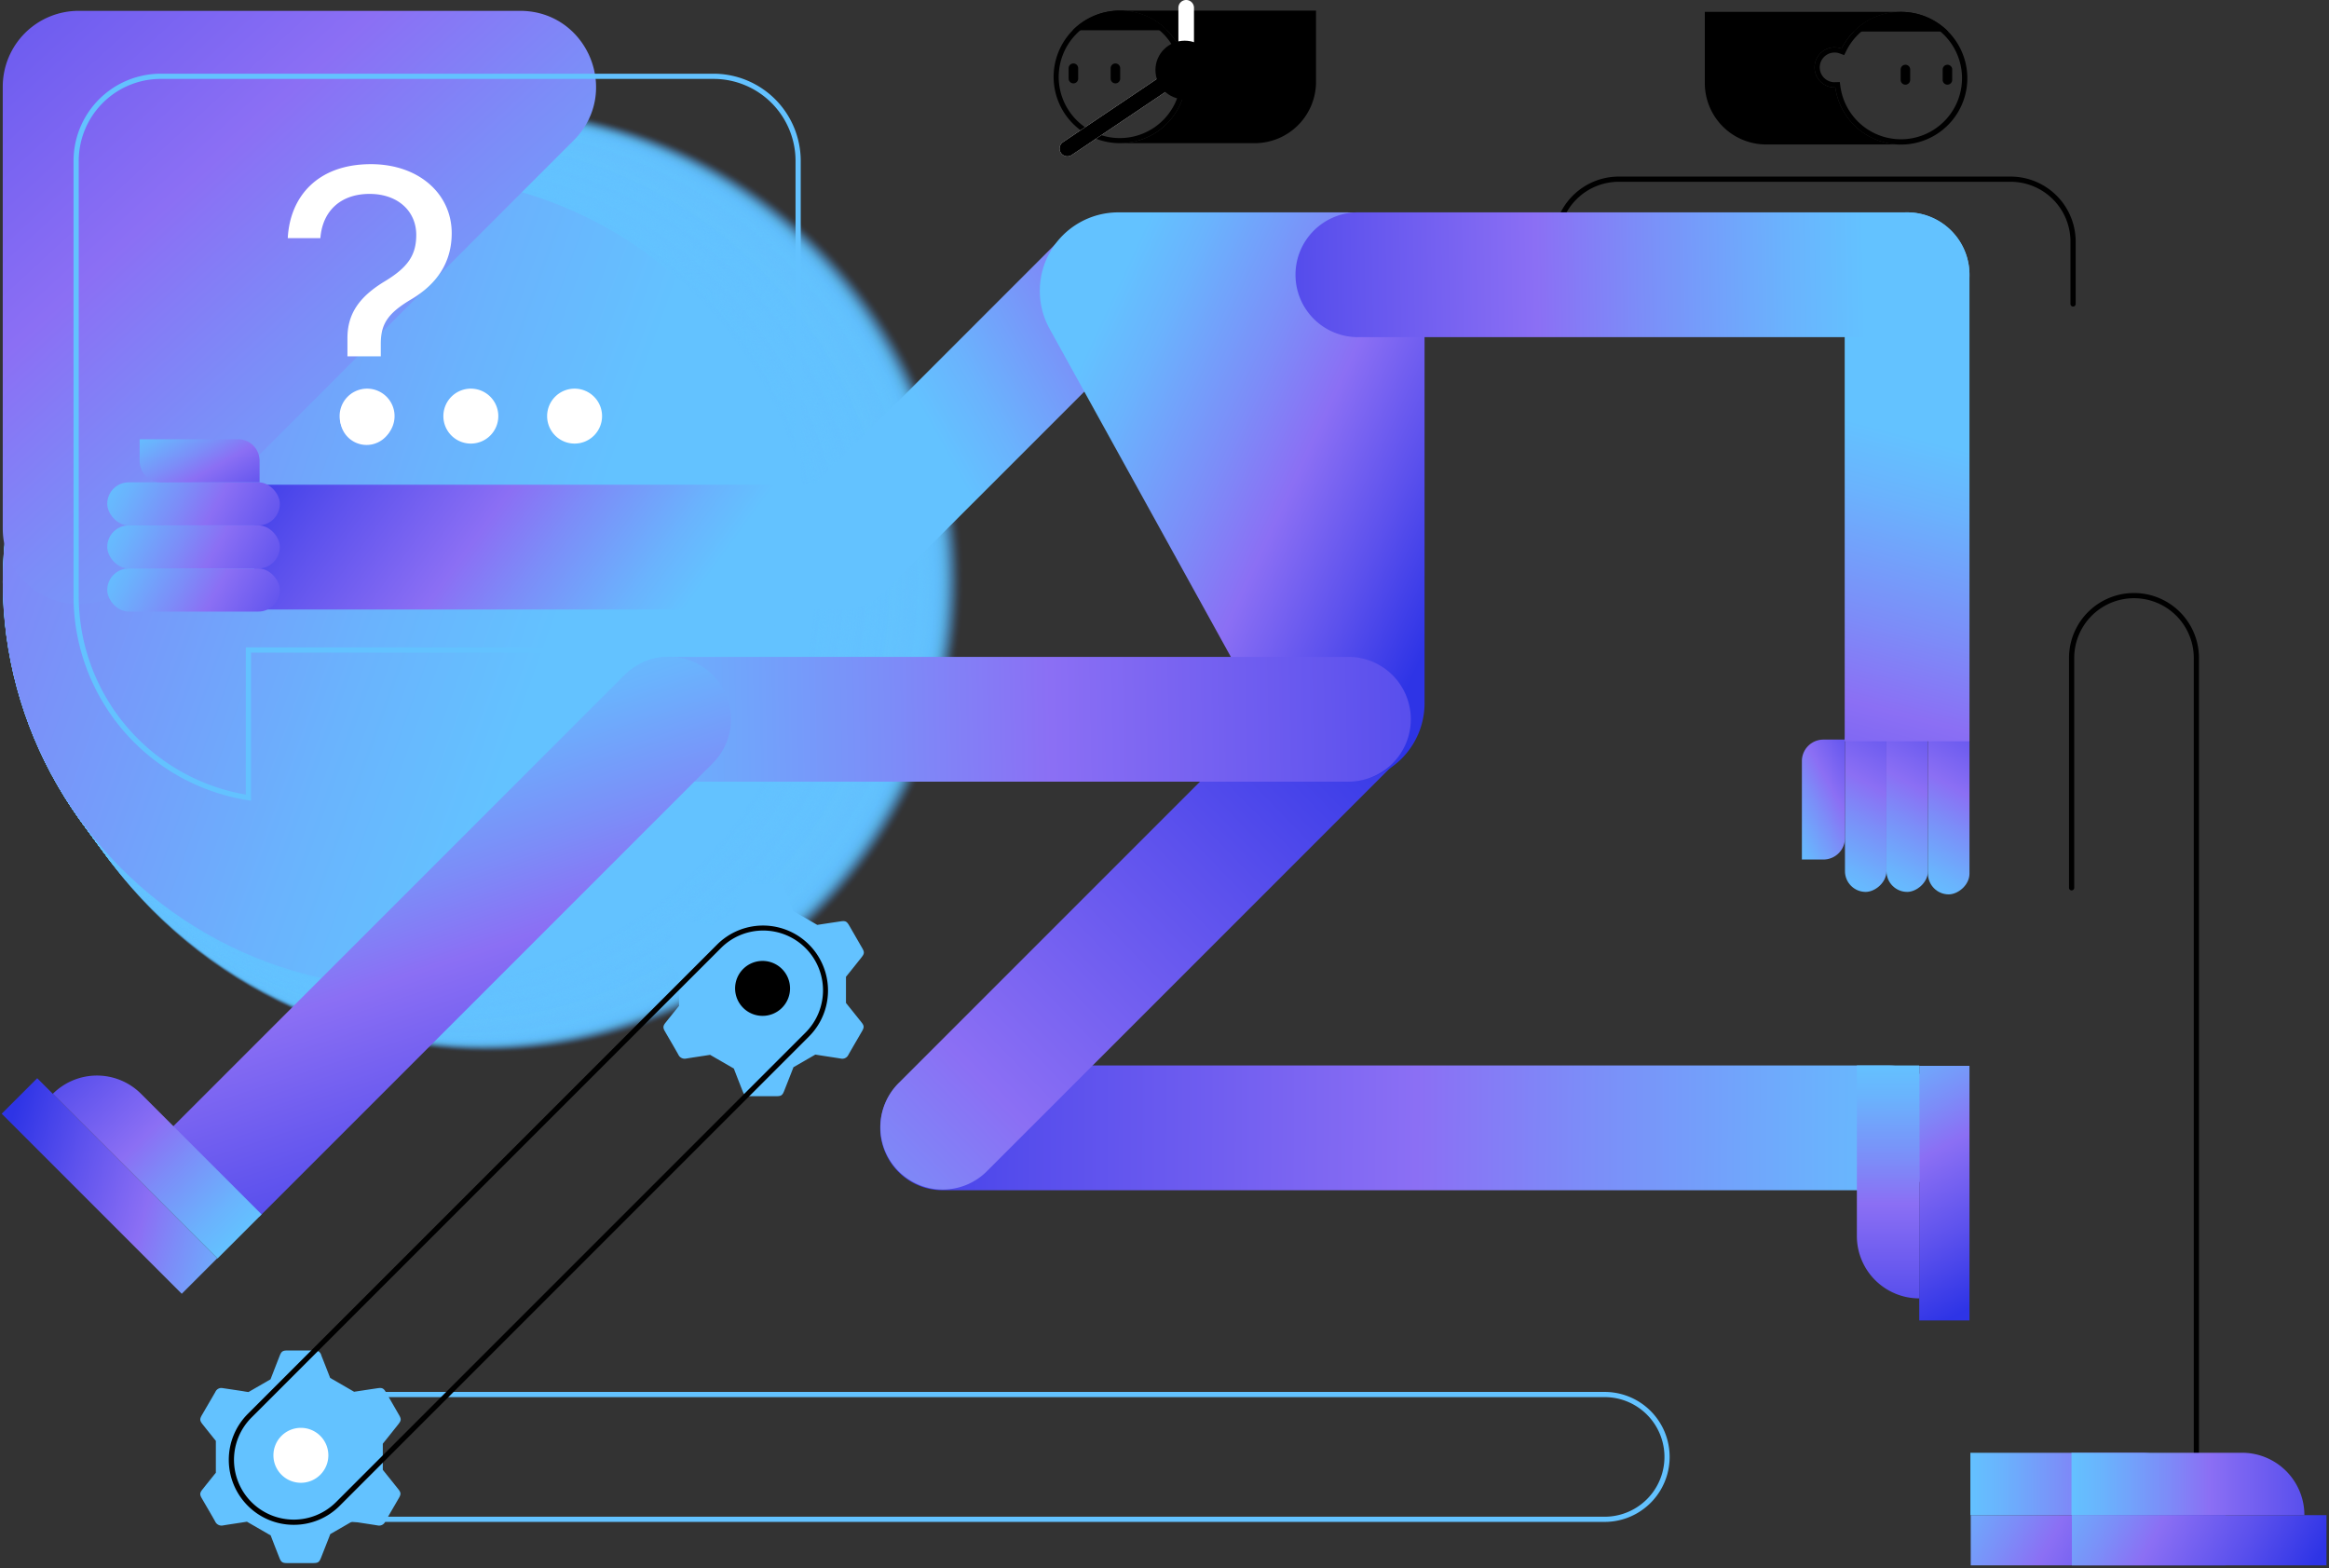 <svg id="Layer_1" data-name="Layer 1" xmlns="http://www.w3.org/2000/svg" xmlns:xlink="http://www.w3.org/1999/xlink" width="896" height="603.291" viewBox="0 0 896 603.291"><rect x="0" y="0" width="896" height="603.291" fill="#333333" stroke="none"/><defs><linearGradient id="linear-gradient" x1="184.926" y1="221.655" x2="-268.576" y2="435.374" gradientTransform="translate(239.08 -43.581) rotate(45)" gradientUnits="userSpaceOnUse"><stop offset="0" stop-color="#63c2ff"/><stop offset="0.133" stop-color="#6ab3fd"/><stop offset="0.385" stop-color="#7c8df8"/><stop offset="0.562" stop-color="#8b6ff4"/><stop offset="0.793" stop-color="#5c51ed"/><stop offset="1" stop-color="#2e34e6"/></linearGradient><linearGradient id="linear-gradient-2" x1="223.085" y1="235.486" x2="-110.526" y2="-126.794" gradientUnits="userSpaceOnUse"><stop offset="0" stop-color="#63c2ff"/><stop offset="0.107" stop-color="#6ab3fd"/><stop offset="0.311" stop-color="#7c8df8"/><stop offset="0.453" stop-color="#8b6ff4"/><stop offset="0.742" stop-color="#5c51ed"/><stop offset="1" stop-color="#2e34e6"/></linearGradient><linearGradient id="linear-gradient-3" x1="290.428" y1="432.448" x2="755.658" y2="435.054" gradientUnits="userSpaceOnUse"><stop offset="0" stop-color="#2e34e6"/><stop offset="0.258" stop-color="#5c51ed"/><stop offset="0.547" stop-color="#8b6ff4"/><stop offset="0.689" stop-color="#7c8df8"/><stop offset="0.893" stop-color="#6ab3fd"/><stop offset="1" stop-color="#63c2ff"/></linearGradient><linearGradient id="linear-gradient-4" x1="787.443" y1="460.29" x2="707.046" y2="415.103" gradientTransform="translate(-18.884 -121.846)" xlink:href="#linear-gradient-3"/><linearGradient id="linear-gradient-5" x1="787.443" y1="476.255" x2="707.046" y2="431.069" gradientTransform="translate(-2.919 -137.812)" xlink:href="#linear-gradient-3"/><linearGradient id="linear-gradient-6" x1="786.491" y1="492.221" x2="706.095" y2="447.035" gradientTransform="translate(13.998 -152.826)" xlink:href="#linear-gradient-3"/><linearGradient id="linear-gradient-7" x1="-1302.573" y1="1245.1" x2="-1352.285" y2="1217.16" gradientTransform="matrix(1, 0, 0, -1, 2035.476, 1535.024)" xlink:href="#linear-gradient-3"/><linearGradient id="linear-gradient-8" x1="920.258" y1="207.96" x2="732.304" y2="321.186" gradientTransform="matrix(-0.707, 0.747, -0.707, -0.747, 1484.584, -138.312)" xlink:href="#linear-gradient-3"/><linearGradient id="linear-gradient-9" x1="536.692" y1="262.554" x2="247.389" y2="542.734" gradientTransform="translate(379.628 -209.615) rotate(45)" xlink:href="#linear-gradient-3"/><linearGradient id="linear-gradient-10" x1="502.852" y1="90.42" x2="340.431" y2="188.264" gradientTransform="matrix(0.802, 0.707, -0.802, 0.707, 236.015, -218.396)" xlink:href="#linear-gradient-3"/><linearGradient id="linear-gradient-11" x1="414.174" y1="142.923" x2="565.341" y2="213.294" gradientTransform="matrix(1, 0, 0, 1, 0, 0)" xlink:href="#linear-gradient"/><linearGradient id="linear-gradient-12" x1="438.511" y1="109.236" x2="717.389" y2="104.024" xlink:href="#linear-gradient-3"/><linearGradient id="linear-gradient-13" x1="113.036" y1="136.788" x2="257.687" y2="242.344" xlink:href="#linear-gradient-3"/><linearGradient id="linear-gradient-14" x1="647.545" y1="271.368" x2="203.166" y2="280.49" xlink:href="#linear-gradient-3"/><linearGradient id="linear-gradient-15" x1="-1936.439" y1="-402.191" x2="-1840.83" y2="-350.603" gradientTransform="matrix(0, 1, 1, 0, 1119.283, 2338.099)" xlink:href="#linear-gradient-2"/><linearGradient id="linear-gradient-16" x1="-1561.103" y1="-143.862" x2="-1561.32" y2="-25.274" gradientTransform="translate(-834.873 383.943) rotate(180)" xlink:href="#linear-gradient-3"/><linearGradient id="linear-gradient-17" x1="217.498" y1="486.243" x2="145.824" y2="269.918" xlink:href="#linear-gradient-3"/><linearGradient id="linear-gradient-18" x1="-1852.985" y1="-1206.706" x2="-1757.376" y2="-1155.119" gradientTransform="matrix(0, -1, -1, 0, -1133.657, -1339.424)" xlink:href="#linear-gradient-2"/><linearGradient id="linear-gradient-19" x1="-756.588" y1="-227.316" x2="-756.805" y2="-108.728" gradientTransform="translate(704.591 17.911) rotate(-45)" xlink:href="#linear-gradient-3"/><linearGradient id="linear-gradient-20" x1="125.317" y1="222.409" x2="44.816" y2="177.164" xlink:href="#linear-gradient-3"/><linearGradient id="linear-gradient-21" x1="125.317" y1="238.985" x2="44.816" y2="193.74" xlink:href="#linear-gradient-3"/><linearGradient id="linear-gradient-22" x1="125.317" y1="255.561" x2="44.816" y2="210.316" xlink:href="#linear-gradient-3"/><linearGradient id="linear-gradient-23" x1="-1540.796" y1="582.909" x2="-1590.508" y2="554.968" gradientTransform="matrix(1, 0, 0, -1, 1648.988, 742.51)" xlink:href="#linear-gradient-3"/><linearGradient id="linear-gradient-24" x1="-2231.275" y1="85.293" x2="-2135.666" y2="136.881" gradientTransform="translate(2981.094 476.289)" xlink:href="#linear-gradient-2"/><linearGradient id="linear-gradient-25" x1="-2048.604" y1="150.956" x2="-2048.821" y2="269.544" gradientTransform="matrix(0, -1, -1, 0, 1026.937, -1477.868)" xlink:href="#linear-gradient-3"/><linearGradient id="linear-gradient-26" x1="-2192.37" y1="85.293" x2="-2096.761" y2="136.881" gradientTransform="translate(2981.094 476.289)" xlink:href="#linear-gradient-2"/><linearGradient id="linear-gradient-27" x1="-2048.604" y1="112.051" x2="-2048.821" y2="230.639" gradientTransform="matrix(0, -1, -1, 0, 1026.937, -1477.868)" xlink:href="#linear-gradient-3"/></defs><title>YT_teams</title><path d="M797.541,117.93a.999.999,0,0,1-1-1v-24a23.026,23.026,0,0,0-23-23H622.75a23.026,23.026,0,0,0-23,23v24a1,1,0,1,1-2,0v-24a25.028,25.028,0,0,1,25-25h150.791a25.028,25.028,0,0,1,25,25v24A.999.999,0,0,1,797.541,117.93Z"/><circle cx="188.867" cy="222.979" r="182.209" fill="#63c2ff" opacity="0"/><circle cx="188.709" cy="222.983" r="182.079" fill="#63c2ff" opacity="0.005"/><circle cx="188.552" cy="222.987" r="181.95" fill="#63c2ff" opacity="0.01"/><circle cx="188.394" cy="222.991" r="181.82" fill="#63c2ff" opacity="0.015"/><circle cx="188.236" cy="222.995" r="181.69" fill="#63c2ff" opacity="0.02"/><circle cx="188.078" cy="223" r="181.56" fill="#63c2ff" opacity="0.025"/><circle cx="187.92" cy="223.004" r="181.43" fill="#63c2ff" opacity="0.03"/><circle cx="187.763" cy="223.008" r="181.3" fill="#63c2ff" opacity="0.035"/><circle cx="187.605" cy="223.012" r="181.17" fill="#63c2ff" opacity="0.04"/><circle cx="187.447" cy="223.016" r="181.04" fill="#63c2ff" opacity="0.045"/><circle cx="187.289" cy="223.02" r="180.91" fill="#63c2ff" opacity="0.05"/><circle cx="187.131" cy="223.024" r="180.78" fill="#63c2ff" opacity="0.055"/><circle cx="186.973" cy="223.028" r="180.65" fill="#63c2ff" opacity="0.06"/><circle cx="186.816" cy="223.032" r="180.52" fill="#63c2ff" opacity="0.065"/><circle cx="186.658" cy="223.037" r="180.39" fill="#63c2ff" opacity="0.07"/><circle cx="186.5" cy="223.041" r="180.26" fill="#63c2ff" opacity="0.075"/><circle cx="186.342" cy="223.045" r="180.13" fill="#63c2ff" opacity="0.08"/><circle cx="186.184" cy="223.049" r="180" fill="#63c2ff" opacity="0.085"/><circle cx="186.027" cy="223.053" r="179.87" fill="#63c2ff" opacity="0.09"/><circle cx="185.869" cy="223.057" r="179.74" fill="#63c2ff" opacity="0.095"/><circle cx="185.711" cy="223.061" r="179.61" fill="#63c2ff" opacity="0.1"/><circle cx="185.553" cy="223.065" r="179.48" fill="#63c2ff" opacity="0.104"/><circle cx="185.395" cy="223.069" r="179.35" fill="#63c2ff" opacity="0.109"/><circle cx="185.237" cy="223.073" r="179.22" fill="#63c2ff" opacity="0.114"/><circle cx="185.08" cy="223.078" r="179.09" fill="#63c2ff" opacity="0.119"/><circle cx="184.922" cy="223.082" r="178.96" fill="#63c2ff" opacity="0.124"/><circle cx="184.764" cy="223.086" r="178.83" fill="#63c2ff" opacity="0.129"/><circle cx="184.606" cy="223.09" r="178.7" fill="#63c2ff" opacity="0.134"/><circle cx="184.448" cy="223.094" r="178.571" fill="#63c2ff" opacity="0.139"/><circle cx="184.291" cy="223.098" r="178.441" fill="#63c2ff" opacity="0.144"/><circle cx="184.133" cy="223.102" r="178.311" fill="#63c2ff" opacity="0.149"/><circle cx="183.975" cy="223.106" r="178.181" fill="#63c2ff" opacity="0.154"/><circle cx="183.817" cy="223.11" r="178.051" fill="#63c2ff" opacity="0.159"/><circle cx="183.659" cy="223.115" r="177.921" fill="#63c2ff" opacity="0.164"/><circle cx="183.502" cy="223.119" r="177.791" fill="#63c2ff" opacity="0.169"/><circle cx="183.344" cy="223.123" r="177.661" fill="#63c2ff" opacity="0.174"/><circle cx="183.186" cy="223.127" r="177.531" fill="#63c2ff" opacity="0.179"/><circle cx="183.028" cy="223.131" r="177.401" fill="#63c2ff" opacity="0.184"/><circle cx="182.87" cy="223.135" r="177.271" fill="#63c2ff" opacity="0.189"/><circle cx="182.712" cy="223.139" r="177.141" fill="#63c2ff" opacity="0.194"/><circle cx="182.555" cy="223.143" r="177.011" fill="#63c2ff" opacity="0.199"/><circle cx="182.397" cy="223.147" r="176.881" fill="#63c2ff" opacity="0.204"/><circle cx="182.239" cy="223.151" r="176.751" fill="#63c2ff" opacity="0.209"/><circle cx="182.081" cy="223.156" r="176.621" fill="#63c2ff" opacity="0.214"/><circle cx="181.923" cy="223.16" r="176.491" fill="#63c2ff" opacity="0.219"/><circle cx="181.766" cy="223.164" r="176.361" fill="#63c2ff" opacity="0.224"/><circle cx="181.608" cy="223.168" r="176.231" fill="#63c2ff" opacity="0.229"/><circle cx="181.45" cy="223.172" r="176.101" fill="#63c2ff" opacity="0.234"/><circle cx="181.292" cy="223.176" r="175.971" fill="#63c2ff" opacity="0.239"/><circle cx="181.134" cy="223.18" r="175.841" fill="#63c2ff" opacity="0.244"/><circle cx="180.976" cy="223.184" r="175.711" fill="#63c2ff" opacity="0.249"/><circle cx="180.819" cy="223.188" r="175.581" fill="#63c2ff" opacity="0.254"/><circle cx="180.661" cy="223.193" r="175.451" fill="#63c2ff" opacity="0.259"/><circle cx="180.503" cy="223.197" r="175.321" fill="#63c2ff" opacity="0.264"/><circle cx="180.345" cy="223.201" r="175.192" fill="#63c2ff" opacity="0.269"/><circle cx="180.187" cy="223.205" r="175.062" fill="#63c2ff" opacity="0.274"/><circle cx="180.03" cy="223.209" r="174.932" fill="#63c2ff" opacity="0.279"/><circle cx="179.872" cy="223.213" r="174.802" fill="#63c2ff" opacity="0.284"/><circle cx="179.714" cy="223.217" r="174.672" fill="#63c2ff" opacity="0.289"/><circle cx="179.556" cy="223.221" r="174.542" fill="#63c2ff" opacity="0.294"/><circle cx="179.398" cy="223.225" r="174.412" fill="#63c2ff" opacity="0.299"/><circle cx="179.241" cy="223.229" r="174.282" fill="#63c2ff" opacity="0.303"/><circle cx="179.083" cy="223.234" r="174.152" fill="#63c2ff" opacity="0.308"/><circle cx="178.925" cy="223.238" r="174.022" fill="#63c2ff" opacity="0.313"/><circle cx="178.767" cy="223.242" r="173.892" fill="#63c2ff" opacity="0.318"/><circle cx="178.609" cy="223.246" r="173.762" fill="#63c2ff" opacity="0.323"/><circle cx="178.451" cy="223.25" r="173.632" fill="#63c2ff" opacity="0.328"/><circle cx="178.294" cy="223.254" r="173.502" fill="#63c2ff" opacity="0.333"/><circle cx="178.136" cy="223.258" r="173.372" fill="#63c2ff" opacity="0.338"/><circle cx="177.978" cy="223.262" r="173.242" fill="#63c2ff" opacity="0.343"/><circle cx="177.82" cy="223.266" r="173.112" fill="#63c2ff" opacity="0.348"/><circle cx="177.662" cy="223.27" r="172.982" fill="#63c2ff" opacity="0.353"/><circle cx="177.505" cy="223.275" r="172.852" fill="#63c2ff" opacity="0.358"/><circle cx="177.347" cy="223.279" r="172.722" fill="#63c2ff" opacity="0.363"/><circle cx="177.189" cy="223.283" r="172.592" fill="#63c2ff" opacity="0.368"/><circle cx="177.031" cy="223.287" r="172.462" fill="#63c2ff" opacity="0.373"/><circle cx="176.873" cy="223.291" r="172.332" fill="#63c2ff" opacity="0.378"/><circle cx="176.715" cy="223.295" r="172.202" fill="#63c2ff" opacity="0.383"/><circle cx="176.558" cy="223.299" r="172.072" fill="#63c2ff" opacity="0.388"/><circle cx="176.4" cy="223.303" r="171.942" fill="#63c2ff" opacity="0.393"/><circle cx="176.242" cy="223.307" r="171.813" fill="#63c2ff" opacity="0.398"/><circle cx="176.084" cy="223.312" r="171.683" fill="#63c2ff" opacity="0.403"/><circle cx="175.926" cy="223.316" r="171.553" fill="#63c2ff" opacity="0.408"/><circle cx="175.769" cy="223.32" r="171.423" fill="#63c2ff" opacity="0.413"/><circle cx="175.611" cy="223.324" r="171.293" fill="#63c2ff" opacity="0.418"/><circle cx="175.453" cy="223.328" r="171.163" fill="#63c2ff" opacity="0.423"/><circle cx="175.295" cy="223.332" r="171.033" fill="#63c2ff" opacity="0.428"/><circle cx="175.137" cy="223.336" r="170.903" fill="#63c2ff" opacity="0.433"/><circle cx="174.98" cy="223.34" r="170.773" fill="#63c2ff" opacity="0.438"/><circle cx="174.822" cy="223.344" r="170.643" fill="#63c2ff" opacity="0.443"/><circle cx="174.664" cy="223.348" r="170.513" fill="#63c2ff" opacity="0.448"/><circle cx="174.506" cy="223.353" r="170.383" fill="#63c2ff" opacity="0.453"/><circle cx="174.348" cy="223.357" r="170.253" fill="#63c2ff" opacity="0.458"/><circle cx="174.19" cy="223.361" r="170.123" fill="#63c2ff" opacity="0.463"/><circle cx="174.033" cy="223.365" r="169.993" fill="#63c2ff" opacity="0.468"/><circle cx="173.875" cy="223.369" r="169.863" fill="#63c2ff" opacity="0.473"/><circle cx="173.717" cy="223.373" r="169.733" fill="#63c2ff" opacity="0.478"/><circle cx="173.559" cy="223.377" r="169.603" fill="#63c2ff" opacity="0.483"/><circle cx="173.401" cy="223.381" r="169.473" fill="#63c2ff" opacity="0.488"/><circle cx="173.244" cy="223.385" r="169.343" fill="#63c2ff" opacity="0.493"/><circle cx="173.086" cy="223.39" r="169.213" fill="#63c2ff" opacity="0.498"/><circle cx="172.928" cy="223.394" r="169.083" fill="#63c2ff" opacity="0.502"/><circle cx="172.77" cy="223.398" r="168.953" fill="#63c2ff" opacity="0.507"/><circle cx="172.612" cy="223.402" r="168.823" fill="#63c2ff" opacity="0.512"/><circle cx="172.455" cy="223.406" r="168.693" fill="#63c2ff" opacity="0.517"/><circle cx="172.297" cy="223.41" r="168.563" fill="#63c2ff" opacity="0.522"/><circle cx="172.139" cy="223.414" r="168.434" fill="#63c2ff" opacity="0.527"/><circle cx="171.981" cy="223.418" r="168.304" fill="#63c2ff" opacity="0.532"/><circle cx="171.823" cy="223.422" r="168.174" fill="#63c2ff" opacity="0.537"/><circle cx="171.665" cy="223.426" r="168.044" fill="#63c2ff" opacity="0.542"/><circle cx="171.508" cy="223.431" r="167.914" fill="#63c2ff" opacity="0.547"/><circle cx="171.35" cy="223.435" r="167.784" fill="#63c2ff" opacity="0.552"/><circle cx="171.192" cy="223.439" r="167.654" fill="#63c2ff" opacity="0.557"/><circle cx="171.034" cy="223.443" r="167.524" fill="#63c2ff" opacity="0.562"/><circle cx="170.876" cy="223.447" r="167.394" fill="#63c2ff" opacity="0.567"/><circle cx="170.719" cy="223.451" r="167.264" fill="#63c2ff" opacity="0.572"/><circle cx="170.561" cy="223.455" r="167.134" fill="#63c2ff" opacity="0.577"/><circle cx="170.403" cy="223.459" r="167.004" fill="#63c2ff" opacity="0.582"/><circle cx="170.245" cy="223.463" r="166.874" fill="#63c2ff" opacity="0.587"/><circle cx="170.087" cy="223.468" r="166.744" fill="#63c2ff" opacity="0.592"/><circle cx="169.929" cy="223.472" r="166.614" fill="#63c2ff" opacity="0.597"/><circle cx="169.772" cy="223.476" r="166.484" fill="#63c2ff" opacity="0.602"/><circle cx="169.614" cy="223.48" r="166.354" fill="#63c2ff" opacity="0.607"/><circle cx="169.456" cy="223.484" r="166.224" fill="#63c2ff" opacity="0.612"/><circle cx="169.298" cy="223.488" r="166.094" fill="#63c2ff" opacity="0.617"/><circle cx="169.14" cy="223.492" r="165.964" fill="#63c2ff" opacity="0.622"/><circle cx="168.983" cy="223.496" r="165.834" fill="#63c2ff" opacity="0.627"/><circle cx="168.825" cy="223.5" r="165.704" fill="#63c2ff" opacity="0.632"/><circle cx="168.667" cy="223.504" r="165.574" fill="#63c2ff" opacity="0.637"/><circle cx="168.509" cy="223.509" r="165.444" fill="#63c2ff" opacity="0.642"/><circle cx="168.351" cy="223.513" r="165.314" fill="#63c2ff" opacity="0.647"/><circle cx="168.194" cy="223.517" r="165.185" fill="#63c2ff" opacity="0.652"/><circle cx="168.036" cy="223.521" r="165.055" fill="#63c2ff" opacity="0.657"/><circle cx="167.878" cy="223.525" r="164.925" fill="#63c2ff" opacity="0.662"/><circle cx="167.72" cy="223.529" r="164.795" fill="#63c2ff" opacity="0.667"/><circle cx="167.562" cy="223.533" r="164.665" fill="#63c2ff" opacity="0.672"/><circle cx="167.404" cy="223.537" r="164.535" fill="#63c2ff" opacity="0.677"/><circle cx="167.247" cy="223.541" r="164.405" fill="#63c2ff" opacity="0.682"/><circle cx="167.089" cy="223.545" r="164.275" fill="#63c2ff" opacity="0.687"/><circle cx="166.931" cy="223.55" r="164.145" fill="#63c2ff" opacity="0.692"/><circle cx="166.773" cy="223.554" r="164.015" fill="#63c2ff" opacity="0.697"/><circle cx="166.615" cy="223.558" r="163.885" fill="#63c2ff" opacity="0.701"/><circle cx="166.458" cy="223.562" r="163.755" fill="#63c2ff" opacity="0.706"/><circle cx="166.3" cy="223.566" r="163.625" fill="#63c2ff" opacity="0.711"/><circle cx="166.142" cy="223.57" r="163.495" fill="#63c2ff" opacity="0.716"/><circle cx="165.984" cy="223.574" r="163.365" fill="#63c2ff" opacity="0.721"/><circle cx="165.826" cy="223.578" r="163.235" fill="#63c2ff" opacity="0.726"/><circle cx="165.668" cy="223.582" r="163.105" fill="#63c2ff" opacity="0.731"/><circle cx="165.511" cy="223.587" r="162.975" fill="#63c2ff" opacity="0.736"/><circle cx="165.353" cy="223.591" r="162.845" fill="#63c2ff" opacity="0.741"/><circle cx="165.195" cy="223.595" r="162.715" fill="#63c2ff" opacity="0.746"/><circle cx="165.037" cy="223.599" r="162.585" fill="#63c2ff" opacity="0.751"/><circle cx="164.879" cy="223.603" r="162.455" fill="#63c2ff" opacity="0.756"/><circle cx="164.722" cy="223.607" r="162.325" fill="#63c2ff" opacity="0.761"/><circle cx="164.564" cy="223.611" r="162.195" fill="#63c2ff" opacity="0.766"/><circle cx="164.406" cy="223.615" r="162.065" fill="#63c2ff" opacity="0.771"/><circle cx="164.248" cy="223.619" r="161.935" fill="#63c2ff" opacity="0.776"/><circle cx="164.09" cy="223.623" r="161.806" fill="#63c2ff" opacity="0.781"/><circle cx="163.933" cy="223.628" r="161.676" fill="#63c2ff" opacity="0.786"/><circle cx="163.775" cy="223.632" r="161.546" fill="#63c2ff" opacity="0.791"/><circle cx="163.617" cy="223.636" r="161.416" fill="#63c2ff" opacity="0.796"/><circle cx="163.459" cy="223.64" r="161.286" fill="#63c2ff" opacity="0.801"/><circle cx="163.301" cy="223.644" r="161.156" fill="#63c2ff" opacity="0.806"/><circle cx="163.143" cy="223.648" r="161.026" fill="#63c2ff" opacity="0.811"/><circle cx="162.986" cy="223.652" r="160.896" fill="#63c2ff" opacity="0.816"/><circle cx="162.828" cy="223.656" r="160.766" fill="#63c2ff" opacity="0.821"/><circle cx="162.67" cy="223.66" r="160.636" fill="#63c2ff" opacity="0.826"/><circle cx="162.512" cy="223.665" r="160.506" fill="#63c2ff" opacity="0.831"/><circle cx="162.354" cy="223.669" r="160.376" fill="#63c2ff" opacity="0.836"/><circle cx="162.197" cy="223.673" r="160.246" fill="#63c2ff" opacity="0.841"/><circle cx="162.039" cy="223.677" r="160.116" fill="#63c2ff" opacity="0.846"/><circle cx="161.881" cy="223.681" r="159.986" fill="#63c2ff" opacity="0.851"/><circle cx="161.723" cy="223.685" r="159.856" fill="#63c2ff" opacity="0.856"/><circle cx="161.565" cy="223.689" r="159.726" fill="#63c2ff" opacity="0.861"/><circle cx="161.408" cy="223.693" r="159.596" fill="#63c2ff" opacity="0.866"/><circle cx="161.25" cy="223.697" r="159.466" fill="#63c2ff" opacity="0.871"/><circle cx="161.092" cy="223.701" r="159.336" fill="#63c2ff" opacity="0.876"/><circle cx="160.934" cy="223.706" r="159.206" fill="#63c2ff" opacity="0.881"/><circle cx="160.776" cy="223.71" r="159.076" fill="#63c2ff" opacity="0.886"/><circle cx="160.618" cy="223.714" r="158.946" fill="#63c2ff" opacity="0.891"/><circle cx="160.461" cy="223.718" r="158.816" fill="#63c2ff" opacity="0.896"/><circle cx="160.303" cy="223.722" r="158.686" fill="#63c2ff" opacity="0.9"/><circle cx="160.145" cy="223.726" r="158.556" fill="#63c2ff" opacity="0.905"/><circle cx="159.987" cy="223.73" r="158.427" fill="#63c2ff" opacity="0.91"/><circle cx="159.829" cy="223.734" r="158.297" fill="#63c2ff" opacity="0.915"/><circle cx="159.672" cy="223.738" r="158.167" fill="#63c2ff" opacity="0.92"/><circle cx="159.514" cy="223.742" r="158.037" fill="#63c2ff" opacity="0.925"/><circle cx="159.356" cy="223.747" r="157.907" fill="#63c2ff" opacity="0.93"/><circle cx="159.198" cy="223.751" r="157.777" fill="#63c2ff" opacity="0.935"/><circle cx="159.04" cy="223.755" r="157.647" fill="#63c2ff" opacity="0.94"/><circle cx="158.882" cy="223.759" r="157.517" fill="#63c2ff" opacity="0.945"/><circle cx="158.725" cy="223.763" r="157.387" fill="#63c2ff" opacity="0.95"/><circle cx="158.567" cy="223.767" r="157.257" fill="#63c2ff" opacity="0.955"/><circle cx="158.409" cy="223.771" r="157.127" fill="#63c2ff" opacity="0.96"/><circle cx="158.251" cy="223.775" r="156.997" fill="#63c2ff" opacity="0.965"/><circle cx="158.093" cy="223.779" r="156.867" fill="#63c2ff" opacity="0.97"/><circle cx="157.936" cy="223.784" r="156.737" fill="#63c2ff" opacity="0.975"/><circle cx="157.778" cy="223.788" r="156.607" fill="#63c2ff" opacity="0.98"/><circle cx="157.62" cy="223.792" r="156.477" fill="#63c2ff" opacity="0.985"/><circle cx="157.462" cy="223.796" r="156.347" fill="#63c2ff" opacity="0.99"/><circle cx="157.304" cy="223.8" r="156.217" fill="#63c2ff" opacity="0.995"/><circle cx="157.147" cy="223.804" r="156.087" fill="#63c2ff"/><circle cx="157.147" cy="223.804" r="156.087" fill="url(#linear-gradient)"/><path d="M147.271,565.421V555.367c1.982-2.445,3.936-4.913,5.895-7.377,1.233-1.552,1.272-2.071.308-3.745q-2.473-4.295-4.949-8.587c-.936-1.623-1.476-1.896-3.309-1.624q-4.492.666-8.98,1.356l-9.223-5.325c-1.107-2.88-2.243-5.749-3.378-8.618a2.481,2.481,0,0,0-2.844-1.936q-5.11-.007-10.221-.001c-1.789.002-2.31.356-2.968,2.036q-1.771,4.518-3.524,9.043l-.01.021-8.461,4.885c-.887-.074-1.769-.277-2.654-.411q-3.823-.576-7.646-1.145a2.51,2.51,0,0,0-2.46,1.536c-1.722,2.974-3.459,5.938-5.185,8.909-.866,1.491-.825,2.136.26,3.502,1.698,2.138,3.395,4.278,5.121,6.393v12.26q-2.609,3.22-5.186,6.465c-1.006,1.266-1.052,1.931-.243,3.336,1.714,2.978,3.47,5.932,5.152,8.928a2.693,2.693,0,0,0,3.097,1.531c3.041-.501,6.094-.926,9.136-1.421l9.132,5.272c1.111,2.916,2.254,5.82,3.399,8.723.609,1.544,1.177,1.917,2.849,1.919q4.962.007,9.923.001c2.082-0,2.507-.289,3.255-2.194,1.172-2.986,2.361-5.965,3.511-8.96l8.412-4.857.042.005c3.228.529,6.467.988,9.696,1.512a2.585,2.585,0,0,0,2.968-1.404c1.742-3.076,3.545-6.117,5.305-9.183.82-1.429.761-2.067-.251-3.34Q150.266,569.14,147.271,565.421Zm-34.936-.482a4.503,4.503,0,0,1-1.798-1.798,5.876,5.876,0,0,1,8.08-8.08,4.502,4.502,0,0,1,1.798,1.798A5.876,5.876,0,0,1,112.335,564.939Z" fill="#63c2ff"/><path d="M617.338,585.455H111.681a25,25,0,1,1,0-50H617.338a25,25,0,0,1,0,50Zm-505.657-48a23,23,0,1,0,0,46H617.338a23,23,0,0,0,0-46Z" fill="#63c2ff"/><path d="M1.059,203.188V33.36A29.187,29.187,0,0,1,30.246,4.173H200.075c26.002,0,39.025,31.438,20.638,49.825L50.884,223.826C32.497,242.213,1.059,229.191,1.059,203.188Z" fill="url(#linear-gradient-2)"/><path d="M142.684,63.154c18.48,0,31.094,11.439,31.094,26.547,0,11.513-5.939,19.653-15.326,25.3-9.313,5.5-11.954,9.606-11.954,17.307v4.767h-12.833v-6.746c-.073-9.681,4.62-16.28,14.667-22.294,8.506-5.207,11.807-9.826,11.807-17.674,0-9.093-7.04-15.767-17.967-15.767-11.073,0-18.113,6.527-18.92,17.014h-12.541C111.518,75.768,122.077,63.154,142.684,63.154Zm-11.807,97.754a9.839,9.839,0,0,1,10.193-10.267c5.94,0,10.12,4.253,10.12,10.267a10.157,10.157,0,1,1-20.313,0Z" fill="#fff"/><path d="M362.639,409.871H726.487a24,24,0,0,1,24,24v0a24,24,0,0,1-24,24H362.639a24,24,0,0,1-24-24v0a24,24,0,0,1,24-24Z" fill="url(#linear-gradient-3)"/><rect x="684.566" y="301.916" width="66.41" height="15.966" rx="7.983" transform="translate(407.872 1027.67) rotate(-90)" fill="url(#linear-gradient-4)"/><rect x="700.531" y="301.916" width="66.41" height="15.966" rx="7.983" transform="translate(423.837 1043.635) rotate(-90)" fill="url(#linear-gradient-5)"/><rect x="716.497" y="302.867" width="66.41" height="15.966" rx="7.983" transform="translate(438.852 1060.552) rotate(-90)" fill="url(#linear-gradient-6)"/><path d="M701.5,284.505h8.288a0,0,0,0,1,0,0v37.851a8.288,8.288,0,0,1-8.288,8.288h-8.288a0,0,0,0,1,0,0V292.793A8.288,8.288,0,0,1,701.5,284.505Z" fill="url(#linear-gradient-7)"/><path d="M733.685,81.694h0a24,24,0,0,1,24,24V285.156h-48V105.694A24,24,0,0,1,733.685,81.694Z" fill="url(#linear-gradient-8)"/><path d="M329.487,329.445h226.708a24,24,0,0,1,24,24v0a24,24,0,0,1-24,24H329.487a24,24,0,0,1-24-24v0a24,24,0,0,1,24-24Z" transform="translate(-120.218 416.658) rotate(-45)" fill="url(#linear-gradient-9)"/><path d="M301.964,135.102H447.558a24,24,0,0,1,24,24v0a24,24,0,0,1-24,24H301.964a24,24,0,0,1-24-24v0a24,24,0,0,1,24-24Z" transform="translate(-2.737 311.596) rotate(-45)" fill="url(#linear-gradient-10)"/><path d="M325.458,385.823V375.769c1.982-2.445,3.936-4.913,5.895-7.377,1.233-1.552,1.272-2.071.308-3.745q-2.473-4.295-4.949-8.587c-.936-1.623-1.476-1.896-3.309-1.624q-4.492.666-8.98,1.356l-9.223-5.325c-1.107-2.88-2.243-5.749-3.378-8.618a2.481,2.481,0,0,0-2.844-1.936q-5.11-.007-10.221-.001c-1.789.002-2.31.356-2.968,2.036q-1.771,4.518-3.524,9.043l-.01.021-8.461,4.885c-.887-.074-1.769-.277-2.654-.411q-3.823-.576-7.646-1.145a2.51,2.51,0,0,0-2.46,1.536c-1.722,2.974-3.459,5.938-5.185,8.909-.866,1.491-.825,2.136.26,3.502,1.698,2.138,3.395,4.278,5.121,6.393v12.26q-2.609,3.22-5.186,6.465c-1.006,1.266-1.052,1.931-.243,3.336,1.714,2.978,3.47,5.932,5.152,8.928a2.693,2.693,0,0,0,3.097,1.531c3.041-.501,6.094-.926,9.136-1.421l9.132,5.272c1.111,2.916,2.254,5.82,3.399,8.723.609,1.544,1.177,1.917,2.849,1.919q4.962.007,9.923.001c2.082-0,2.507-.289,3.255-2.194,1.172-2.986,2.361-5.965,3.511-8.96l8.412-4.857.042.005c3.228.529,6.467.988,9.696,1.512a2.585,2.585,0,0,0,2.968-1.404c1.742-3.076,3.545-6.117,5.305-9.183.82-1.429.761-2.067-.251-3.34Q328.453,389.542,325.458,385.823Zm-34.936-.482a4.503,4.503,0,0,1-1.798-1.799,5.876,5.876,0,0,1,8.08-8.08,4.502,4.502,0,0,1,1.798,1.798A5.876,5.876,0,0,1,290.522,385.341Z" fill="#63c2ff"/><path d="M430.218,81.694h87.64A30.189,30.189,0,0,1,548.048,111.883V270.505a30.189,30.189,0,0,1-30.189,30.189h0a30.189,30.189,0,0,1-26.424-15.59L403.794,126.483A30.189,30.189,0,0,1,430.218,81.694Z" fill="url(#linear-gradient-11)"/><path d="M430.823,6.075a23.413,23.413,0,0,1,21.056,13.022l.802,1.605,1.683-.625A5.707,5.707,0,1,1,456.344,31.133h-.003c-.06-.004-.12-.008-.18-.01l-1.797-.057-.248,1.78A23.521,23.521,0,1,1,430.823,6.075m0-2A25.501,25.501,0,1,0,456.096,33.122c.084.003.166.013.251.013a7.71,7.71,0,1,0-2.68-14.932A25.522,25.522,0,0,0,430.823,4.075Z"/><path d="M430.823,4.075a25.522,25.522,0,0,1,22.845,14.128,7.708,7.708,0,1,1,2.68,14.932c-.085,0-.167-.01-.251-.013A25.518,25.518,0,0,1,430.823,55.077h51.854a23.617,23.617,0,0,0,23.617-23.617V4.075Z"/><path d="M427.283,26.244l.003,3.998a1.833,1.833,0,0,0,1.836,1.831h0a1.833,1.833,0,0,0,1.833-1.834l-.003-3.998a1.833,1.833,0,0,0-1.836-1.831h0A1.833,1.833,0,0,0,427.283,26.244Z"/><path d="M411.118,26.244l.003,3.998a1.833,1.833,0,0,0,1.836,1.831h0a1.833,1.833,0,0,0,1.833-1.834l-.003-3.998a1.833,1.833,0,0,0-1.836-1.831h0A1.833,1.833,0,0,0,411.118,26.244Z"/><path d="M412.692,11.631a25.532,25.532,0,0,1,36.262,0Z"/><path d="M731.337,6.572a23.501,23.501,0,1,1-23.292,26.771l-.248-1.781-1.797.057c-.061.002-.121.006-.187.012a5.71,5.71,0,1,1,1.984-11.057l1.682.624.802-1.605A23.413,23.413,0,0,1,731.337,6.572m0-2a25.522,25.522,0,0,0-22.844,14.128,7.708,7.708,0,1,0-2.68,14.932c.084,0,.167-.01.251-.013a25.521,25.521,0,1,0,25.273-29.047Z"/><path d="M731.337,4.572a25.522,25.522,0,0,0-22.845,14.128,7.708,7.708,0,1,0-2.68,14.932c.085,0,.167-.01.251-.013A25.518,25.518,0,0,0,731.337,55.574H679.484A23.617,23.617,0,0,1,655.866,31.957V4.572Z"/><path d="M734.877,26.74l-.003,3.998a1.833,1.833,0,0,1-1.836,1.831h0a1.833,1.833,0,0,1-1.833-1.834l.003-3.998a1.833,1.833,0,0,1,1.836-1.831h0A1.833,1.833,0,0,1,734.877,26.74Z"/><path d="M751.042,26.74l-.003,3.998a1.833,1.833,0,0,1-1.836,1.831h0a1.833,1.833,0,0,1-1.833-1.834l.003-3.998a1.833,1.833,0,0,1,1.836-1.831h0A1.833,1.833,0,0,1,751.042,26.74Z"/><path d="M749.468,12.128a25.532,25.532,0,0,0-36.262,0Z"/><path d="M522.396,81.694H733.685a24,24,0,0,1,24,24v0a24,24,0,0,1-24,24H522.396a24,24,0,0,1-24-24v0A24,24,0,0,1,522.396,81.694Z" fill="url(#linear-gradient-12)"/><path d="M97.858,234.465v-48H322.315a24,24,0,0,1,24,24v0a24,24,0,0,1-24,24Z" fill="url(#linear-gradient-13)"/><path d="M257.442,252.694h261.318a24,24,0,0,1,24,24v0a24,24,0,0,1-24,24H257.442a24,24,0,0,1-24-24v0a24,24,0,0,1,24-24Z" fill="url(#linear-gradient-14)"/><rect x="738.364" y="410.011" width="19.321" height="97.951" fill="url(#linear-gradient-15)"/><path d="M738.364,499.471h0V409.871h-24v65.6A24,24,0,0,0,738.364,499.471Z" fill="url(#linear-gradient-16)"/><path d="M99.71,468.094,65.769,434.153,240.26,259.662a24,24,0,0,1,33.941,0l0,0a24,24,0,0,1,0,33.941Z" fill="url(#linear-gradient-17)"/><rect x="32.457" y="407.26" width="19.321" height="97.951" transform="translate(-310.271 163.41) rotate(-45)" fill="url(#linear-gradient-18)"/><path d="M20.322,420.778h0L83.678,484.134l16.971-16.971-46.386-46.386A24,24,0,0,0,20.322,420.778Z" fill="url(#linear-gradient-19)"/><rect x="41.258" y="185.539" width="66.41" height="16.576" rx="8.288" fill="url(#linear-gradient-20)"/><rect x="41.258" y="202.115" width="66.41" height="16.576" rx="8.288" fill="url(#linear-gradient-21)"/><rect x="41.258" y="218.691" width="66.41" height="16.576" rx="8.288" fill="url(#linear-gradient-22)"/><path d="M76.788,154.181h8.288a0,0,0,0,1,0,0v37.851a8.288,8.288,0,0,1-8.288,8.288H68.5a0,0,0,0,1,0,0V162.469a8.288,8.288,0,0,1,8.288-8.288Z" transform="translate(254.039 100.462) rotate(90)" fill="url(#linear-gradient-23)"/><path d="M96.575,308.026l-1.158-.186a79.482,79.482,0,0,1-67.126-78.877V61.886a33.571,33.571,0,0,1,33.533-33.533H274.522a33.571,33.571,0,0,1,33.533,33.533V215.318c0,17.75-12.27,35.72-35.721,35.72H96.575ZM61.824,30.352a31.569,31.569,0,0,0-31.533,31.533V228.964a77.483,77.483,0,0,0,64.284,76.708V249.038H272.334c22.138,0,33.721-16.963,33.721-33.72V61.886a31.569,31.569,0,0,0-31.533-31.533Z" fill="#63c2ff"/><path d="M845.98,566.692h-49a1,1,0,0,1,0-2h47V253.122a23,23,0,0,0-46,0v88.406a1,1,0,1,1-2,0V253.122a25,25,0,0,1,50,0Z"/><rect x="758.17" y="582.853" width="97.951" height="19.321" fill="url(#linear-gradient-24)"/><path d="M847.629,582.853H758.03v-24h65.6A24,24,0,0,1,847.629,582.853Z" fill="url(#linear-gradient-25)"/><rect x="797.075" y="582.853" width="97.951" height="19.321" fill="url(#linear-gradient-26)"/><path d="M886.534,582.853h-89.6v-24h65.6A24,24,0,0,1,886.534,582.853Z" fill="url(#linear-gradient-27)"/><path d="M113.02,586.573A24.835,24.835,0,0,1,95.342,579.251h0a24.999,24.999,0,0,1,0-35.354L275.947,363.29a25,25,0,0,1,35.355,35.355L130.696,579.251A24.835,24.835,0,0,1,113.02,586.573ZM293.625,357.968a22.848,22.848,0,0,0-16.264,6.736L96.756,545.311a23,23,0,0,0,0,32.526h0a23,23,0,0,0,32.526,0L309.889,397.231a23,23,0,0,0-16.264-39.264Z"/><path d="M410.632,60.152a3,3,0,0,1-1.678-5.489L453.343,24.789V3a3,3,0,1,1,6,0V26.386a3.002,3.002,0,0,1-1.325,2.489l-45.714,30.767A2.984,2.984,0,0,1,410.632,60.152Z" fill="#fff"/><circle cx="455.796" cy="26.933" r="11.282"/><path d="M410.632,60.152a3,3,0,0,1-1.678-5.489l45.714-30.767a3,3,0,1,1,3.35,4.979l-45.714,30.767A2.984,2.984,0,0,1,410.632,60.152Z"/><path d="M141.225,149.505a10.567,10.567,0,1,0,10.567,10.567A10.567,10.567,0,0,0,141.225,149.505Z" fill="#fff"/><path d="M181.139,149.505A10.567,10.567,0,1,0,191.706,160.072,10.567,10.567,0,0,0,181.139,149.505Z" fill="#fff"/><path d="M221.053,149.505a10.567,10.567,0,1,0,10.567,10.567A10.567,10.567,0,0,0,221.053,149.505Z" fill="#fff"/><path d="M293.371,369.655a10.567,10.567,0,1,0,10.567,10.567A10.567,10.567,0,0,0,293.371,369.655Z"/><path d="M115.754,549.272A10.567,10.567,0,1,0,126.321,559.839,10.567,10.567,0,0,0,115.754,549.272Z" fill="#fff"/><rect y="3.291" width="896" height="600" fill="none"/></svg>